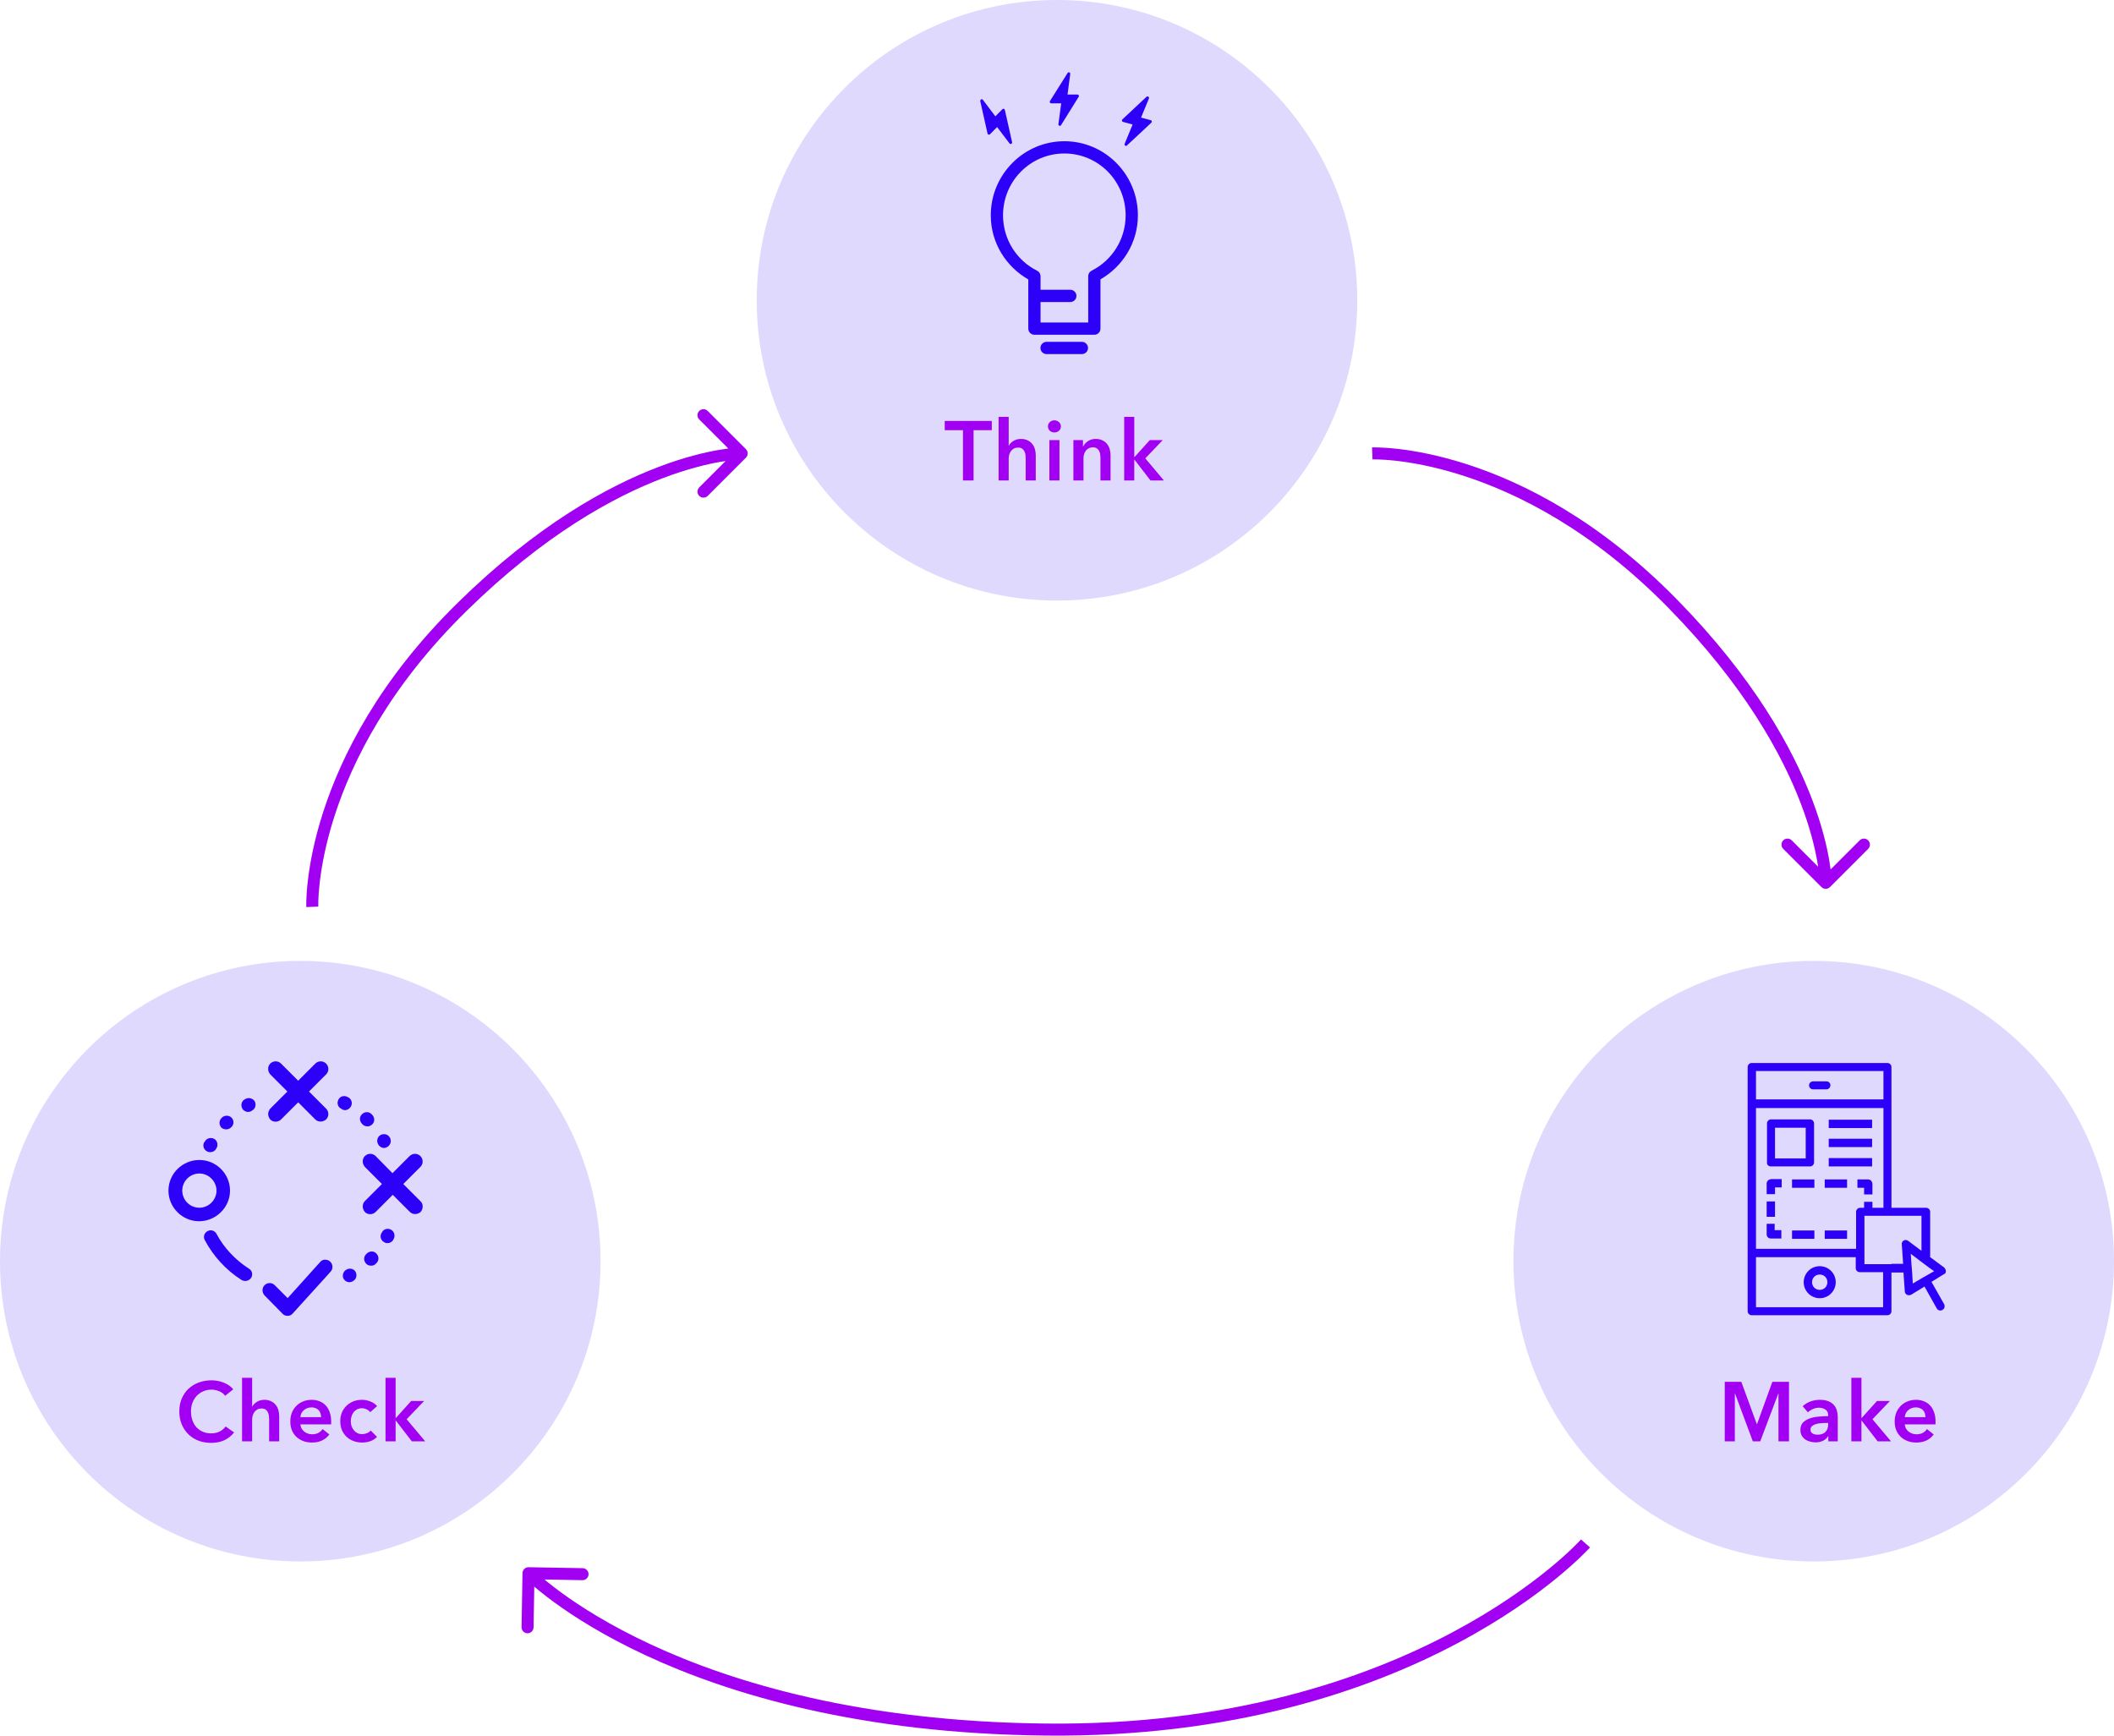 <svg width="352" height="289" viewBox="0 0 352 289" fill="none" xmlns="http://www.w3.org/2000/svg">
<circle cx="176" cy="50" r="50" fill="#DFD9FE"/>
<circle cx="302" cy="210" r="50" fill="#DFD9FE"/>
<circle cx="50" cy="210" r="50" fill="#DFD9FE"/>
<path d="M77 101L77.7 101.714L77 101ZM124.207 76.207C124.598 75.817 124.598 75.183 124.207 74.793L117.843 68.429C117.453 68.038 116.82 68.038 116.429 68.429C116.039 68.819 116.039 69.453 116.429 69.843L122.086 75.5L116.429 81.157C116.038 81.547 116.038 82.18 116.429 82.571C116.819 82.962 117.452 82.962 117.843 82.571L124.207 76.207ZM52 151C52.999 150.959 52.999 150.96 52.999 150.96C52.999 150.96 52.999 150.96 52.999 150.96C52.999 150.96 52.999 150.96 52.999 150.959C52.999 150.958 52.999 150.955 52.999 150.95C52.999 150.941 52.998 150.926 52.998 150.906C52.997 150.864 52.996 150.8 52.995 150.713C52.994 150.54 52.996 150.277 53.007 149.93C53.03 149.236 53.09 148.207 53.243 146.889C53.549 144.251 54.224 140.457 55.702 135.869C58.656 126.699 64.824 114.342 77.7 101.714L76.3 100.286C63.175 113.157 56.844 125.801 53.798 135.256C52.276 139.981 51.576 143.905 51.257 146.658C51.097 148.035 51.033 149.119 51.008 149.865C50.996 150.238 50.994 150.526 50.995 150.724C50.996 150.823 50.997 150.899 50.998 150.952C50.999 150.979 50.999 150.999 51 151.014C51 151.022 51 151.028 51.001 151.032C51.001 151.034 51.001 151.036 51.001 151.038C51.001 151.038 51.001 151.039 51.001 151.039C51.001 151.04 51.001 151.041 52 151ZM77.7 101.714C90.603 89.058 102.111 82.76 110.356 79.622C114.479 78.052 117.792 77.272 120.059 76.884C121.193 76.69 122.066 76.594 122.65 76.546C122.941 76.523 123.16 76.511 123.303 76.505C123.375 76.503 123.427 76.501 123.46 76.501C123.477 76.5 123.488 76.5 123.495 76.5C123.498 76.5 123.5 76.5 123.501 76.5C123.502 76.5 123.502 76.5 123.501 76.5C123.501 76.5 123.501 76.5 123.501 76.5C123.501 76.5 123.5 76.5 123.5 75.5C123.5 74.5 123.499 74.5 123.499 74.5C123.498 74.5 123.497 74.5 123.497 74.5C123.495 74.5 123.493 74.5 123.491 74.5C123.487 74.5 123.482 74.5 123.475 74.5C123.462 74.5 123.444 74.501 123.421 74.501C123.375 74.502 123.309 74.504 123.224 74.507C123.054 74.514 122.807 74.527 122.487 74.553C121.848 74.605 120.916 74.708 119.722 74.913C117.333 75.321 113.895 76.135 109.644 77.753C101.138 80.99 89.396 87.441 76.3 100.286L77.7 101.714Z" fill="#A100F2"/>
<path d="M278.496 100.5L277.783 101.2L278.496 100.5ZM303.289 147.707C303.679 148.098 304.313 148.098 304.703 147.707L311.067 141.343C311.458 140.953 311.458 140.32 311.067 139.929C310.677 139.539 310.044 139.539 309.653 139.929L303.996 145.586L298.339 139.929C297.949 139.538 297.316 139.538 296.925 139.929C296.535 140.319 296.535 140.952 296.925 141.343L303.289 147.707ZM228.496 75.5C228.537 76.499 228.536 76.499 228.536 76.499C228.536 76.499 228.536 76.499 228.536 76.499C228.536 76.499 228.536 76.499 228.537 76.499C228.539 76.499 228.542 76.499 228.546 76.499C228.555 76.499 228.57 76.498 228.59 76.498C228.632 76.497 228.696 76.496 228.783 76.495C228.956 76.494 229.219 76.496 229.566 76.507C230.26 76.53 231.289 76.59 232.608 76.743C235.245 77.049 239.04 77.724 243.627 79.202C252.797 82.156 265.154 88.324 277.783 101.2L279.21 99.8C266.339 86.675 253.695 80.344 244.24 77.298C239.515 75.776 235.591 75.076 232.838 74.757C231.461 74.597 230.377 74.533 229.631 74.508C229.258 74.496 228.97 74.494 228.772 74.495C228.673 74.496 228.597 74.497 228.544 74.498C228.517 74.499 228.497 74.499 228.482 74.5C228.474 74.5 228.469 74.5 228.464 74.501C228.462 74.501 228.46 74.501 228.459 74.501C228.458 74.501 228.457 74.501 228.457 74.501C228.456 74.501 228.455 74.501 228.496 75.5ZM277.783 101.2C290.438 114.103 296.737 125.611 299.874 133.856C301.444 137.979 302.224 141.292 302.612 143.559C302.806 144.693 302.902 145.566 302.95 146.15C302.973 146.441 302.985 146.66 302.991 146.803C302.994 146.875 302.995 146.927 302.996 146.96C302.996 146.977 302.996 146.988 302.996 146.995C302.996 146.998 302.996 147 302.996 147.001C302.996 147.002 302.996 147.002 302.996 147.001C302.996 147.001 302.996 147.001 302.996 147.001C302.996 147.001 302.996 147 303.996 147C304.996 147 304.996 146.999 304.996 146.999C304.996 146.998 304.996 146.997 304.996 146.997C304.996 146.995 304.996 146.993 304.996 146.991C304.996 146.987 304.996 146.982 304.996 146.975C304.996 146.962 304.996 146.944 304.995 146.921C304.994 146.875 304.992 146.809 304.989 146.724C304.982 146.554 304.969 146.307 304.943 145.987C304.891 145.348 304.788 144.416 304.583 143.222C304.175 140.833 303.361 137.395 301.743 133.144C298.506 124.638 292.055 112.896 279.21 99.8L277.783 101.2Z" fill="#A100F2"/>
<path d="M174.204 287.991L174.214 286.991L174.204 287.991ZM88.017 260.959C87.465 260.949 87.01 261.389 87 261.941L86.844 270.94C86.834 271.492 87.274 271.947 87.826 271.957C88.378 271.967 88.834 271.527 88.843 270.974L88.983 262.976L96.981 263.115C97.533 263.124 97.989 262.685 97.999 262.132C98.008 261.58 97.568 261.125 97.016 261.115L88.017 260.959ZM264 257C263.253 256.335 263.253 256.335 263.253 256.335C263.253 256.335 263.253 256.335 263.253 256.335C263.253 256.335 263.252 256.336 263.251 256.338C263.248 256.34 263.244 256.345 263.238 256.352C263.226 256.365 263.208 256.385 263.182 256.413C263.131 256.468 263.052 256.553 262.946 256.664C262.733 256.886 262.41 257.217 261.974 257.639C261.103 258.484 259.784 259.698 258.006 261.156C254.45 264.073 249.061 267.967 241.755 271.845C227.149 279.598 204.863 287.299 174.214 286.991L174.194 288.991C205.204 289.303 227.817 281.508 242.693 273.611C250.129 269.664 255.628 265.694 259.274 262.703C261.098 261.207 262.458 259.956 263.367 259.075C263.821 258.634 264.162 258.286 264.392 258.046C264.507 257.926 264.594 257.833 264.653 257.768C264.682 257.736 264.705 257.712 264.721 257.694C264.728 257.686 264.735 257.679 264.739 257.674C264.741 257.671 264.743 257.669 264.744 257.668C264.745 257.667 264.746 257.666 264.746 257.666C264.747 257.665 264.747 257.665 264 257ZM174.214 286.991C143.525 286.683 122.114 280.206 108.401 273.835C101.542 270.649 96.604 267.488 93.389 265.132C91.782 263.954 90.606 262.978 89.835 262.301C89.45 261.962 89.167 261.698 88.982 261.521C88.889 261.433 88.821 261.366 88.778 261.323C88.756 261.301 88.74 261.285 88.731 261.275C88.726 261.27 88.722 261.267 88.72 261.265C88.719 261.264 88.719 261.263 88.719 261.263C88.719 261.263 88.719 261.263 88.719 261.263C88.719 261.263 88.719 261.264 88 261.958C87.281 262.653 87.281 262.654 87.282 262.654C87.282 262.655 87.283 262.655 87.284 262.656C87.285 262.657 87.287 262.659 87.289 262.661C87.293 262.666 87.298 262.671 87.306 262.679C87.32 262.693 87.34 262.714 87.367 262.74C87.42 262.793 87.497 262.869 87.6 262.967C87.804 263.162 88.108 263.445 88.515 263.803C89.328 264.517 90.55 265.531 92.207 266.745C95.522 269.174 100.573 272.405 107.558 275.649C121.532 282.14 143.223 288.68 174.194 288.991L174.214 286.991Z" fill="#A100F2"/>
<path d="M160.343 71.628H157.305V70.088H165.145V71.628H162.107V80H160.343V71.628ZM169.986 73.084C170.424 73.084 170.798 73.163 171.106 73.322C171.423 73.471 171.68 73.672 171.876 73.924C172.081 74.176 172.23 74.465 172.324 74.792C172.417 75.119 172.464 75.455 172.464 75.8V80H170.784V76.304C170.784 76.108 170.77 75.907 170.742 75.702C170.714 75.487 170.653 75.296 170.56 75.128C170.476 74.951 170.35 74.806 170.182 74.694C170.023 74.582 169.808 74.526 169.538 74.526C169.267 74.526 169.034 74.577 168.838 74.68C168.642 74.783 168.478 74.923 168.348 75.1C168.217 75.268 168.119 75.459 168.054 75.674C167.988 75.889 167.956 76.108 167.956 76.332V80H166.276V69.416H167.956V74.218H167.984C168.049 74.078 168.142 73.943 168.264 73.812C168.394 73.672 168.544 73.551 168.712 73.448C168.88 73.336 169.071 73.247 169.286 73.182C169.5 73.117 169.734 73.084 169.986 73.084ZM174.731 73.28H176.411V80H174.731V73.28ZM174.493 70.998C174.493 70.727 174.591 70.494 174.787 70.298C174.993 70.093 175.249 69.99 175.557 69.99C175.865 69.99 176.122 70.088 176.327 70.284C176.542 70.471 176.649 70.709 176.649 70.998C176.649 71.287 176.542 71.53 176.327 71.726C176.122 71.913 175.865 72.006 175.557 72.006C175.249 72.006 174.993 71.908 174.787 71.712C174.591 71.507 174.493 71.269 174.493 70.998ZM178.729 73.28H180.325V74.358H180.353C180.503 74.022 180.759 73.728 181.123 73.476C181.497 73.215 181.935 73.084 182.439 73.084C182.878 73.084 183.251 73.163 183.559 73.322C183.877 73.471 184.133 73.672 184.329 73.924C184.535 74.176 184.684 74.465 184.777 74.792C184.871 75.119 184.917 75.455 184.917 75.8V80H183.237V76.276C183.237 76.08 183.223 75.875 183.195 75.66C183.167 75.445 183.107 75.254 183.013 75.086C182.92 74.909 182.789 74.764 182.621 74.652C182.463 74.54 182.248 74.484 181.977 74.484C181.707 74.484 181.473 74.54 181.277 74.652C181.081 74.755 180.918 74.89 180.787 75.058C180.666 75.226 180.573 75.422 180.507 75.646C180.442 75.861 180.409 76.08 180.409 76.304V80H178.729V73.28ZM187.186 69.416H188.866V76.108H188.908L191.456 73.28H193.612L190.7 76.318L193.794 80H191.568L188.908 76.556H188.866V80H187.186V69.416Z" fill="#A100F2"/>
<path d="M287.187 230.088H289.945L292.521 237.13H292.563L295.111 230.088H297.883V240H296.133V232.034H296.105L293.095 240H291.863L288.895 232.034H288.867V240H287.187V230.088ZM304.434 239.146H304.392C304.224 239.445 303.953 239.692 303.58 239.888C303.206 240.075 302.782 240.168 302.306 240.168C302.035 240.168 301.75 240.131 301.452 240.056C301.162 239.991 300.892 239.879 300.64 239.72C300.397 239.552 300.192 239.337 300.024 239.076C299.865 238.805 299.786 238.474 299.786 238.082C299.786 237.578 299.926 237.177 300.206 236.878C300.495 236.579 300.864 236.351 301.312 236.192C301.76 236.033 302.254 235.931 302.796 235.884C303.346 235.828 303.883 235.8 304.406 235.8V235.632C304.406 235.212 304.252 234.904 303.944 234.708C303.645 234.503 303.286 234.4 302.866 234.4C302.511 234.4 302.17 234.475 301.844 234.624C301.517 234.773 301.246 234.955 301.032 235.17L300.164 234.148C300.546 233.793 300.985 233.527 301.48 233.35C301.984 233.173 302.492 233.084 303.006 233.084C303.603 233.084 304.093 233.168 304.476 233.336C304.868 233.504 305.176 233.723 305.4 233.994C305.624 234.265 305.778 234.568 305.862 234.904C305.955 235.24 306.002 235.576 306.002 235.912V240H304.434V239.146ZM304.406 236.934H304.028C303.757 236.934 303.472 236.948 303.174 236.976C302.875 236.995 302.6 237.046 302.348 237.13C302.096 237.205 301.886 237.317 301.718 237.466C301.55 237.606 301.466 237.802 301.466 238.054C301.466 238.213 301.498 238.348 301.564 238.46C301.638 238.563 301.732 238.647 301.844 238.712C301.956 238.777 302.082 238.824 302.222 238.852C302.362 238.88 302.502 238.894 302.642 238.894C303.22 238.894 303.659 238.74 303.958 238.432C304.256 238.124 304.406 237.704 304.406 237.172V236.934ZM308.267 229.416H309.947V236.108H309.989L312.537 233.28H314.693L311.781 236.318L314.875 240H312.649L309.989 236.556H309.947V240H308.267V229.416ZM320.606 235.968C320.606 235.753 320.574 235.548 320.508 235.352C320.452 235.156 320.359 234.983 320.228 234.834C320.098 234.685 319.93 234.568 319.724 234.484C319.528 234.391 319.295 234.344 319.024 234.344C318.52 234.344 318.091 234.498 317.736 234.806C317.391 235.105 317.2 235.492 317.162 235.968H320.606ZM322.286 236.724C322.286 236.799 322.286 236.873 322.286 236.948C322.286 237.023 322.282 237.097 322.272 237.172H317.162C317.181 237.415 317.242 237.639 317.344 237.844C317.456 238.04 317.601 238.213 317.778 238.362C317.956 238.502 318.156 238.614 318.38 238.698C318.604 238.782 318.838 238.824 319.08 238.824C319.5 238.824 319.855 238.749 320.144 238.6C320.434 238.441 320.672 238.227 320.858 237.956L321.978 238.852C321.316 239.748 320.354 240.196 319.094 240.196C318.572 240.196 318.091 240.117 317.652 239.958C317.214 239.79 316.831 239.557 316.504 239.258C316.187 238.959 315.935 238.595 315.748 238.166C315.571 237.727 315.482 237.233 315.482 236.682C315.482 236.141 315.571 235.651 315.748 235.212C315.935 234.764 316.187 234.386 316.504 234.078C316.822 233.761 317.195 233.518 317.624 233.35C318.063 233.173 318.534 233.084 319.038 233.084C319.505 233.084 319.934 233.163 320.326 233.322C320.728 233.471 321.073 233.7 321.362 234.008C321.652 234.307 321.876 234.685 322.034 235.142C322.202 235.59 322.286 236.117 322.286 236.724Z" fill="#A100F2"/>
<path d="M37.486 232.412C37.224 232.057 36.884 231.801 36.464 231.642C36.044 231.474 35.633 231.39 35.232 231.39C34.718 231.39 34.252 231.483 33.832 231.67C33.412 231.857 33.048 232.113 32.74 232.44C32.441 232.767 32.208 233.149 32.04 233.588C31.881 234.027 31.802 234.503 31.802 235.016C31.802 235.557 31.881 236.052 32.04 236.5C32.199 236.948 32.422 237.335 32.712 237.662C33.011 237.979 33.365 238.227 33.776 238.404C34.187 238.581 34.648 238.67 35.162 238.67C35.694 238.67 36.165 238.567 36.576 238.362C36.986 238.147 37.318 237.867 37.57 237.522L38.984 238.516C38.545 239.067 38.008 239.496 37.374 239.804C36.739 240.103 35.997 240.252 35.148 240.252C34.373 240.252 33.659 240.126 33.006 239.874C32.362 239.613 31.806 239.253 31.34 238.796C30.873 238.329 30.509 237.779 30.248 237.144C29.986 236.5 29.856 235.791 29.856 235.016C29.856 234.223 29.991 233.509 30.262 232.874C30.542 232.23 30.92 231.684 31.396 231.236C31.881 230.788 32.45 230.443 33.104 230.2C33.757 229.957 34.467 229.836 35.232 229.836C35.549 229.836 35.88 229.869 36.226 229.934C36.571 229.99 36.903 230.083 37.22 230.214C37.537 230.335 37.836 230.489 38.116 230.676C38.396 230.863 38.634 231.087 38.83 231.348L37.486 232.412ZM44.014 233.084C44.453 233.084 44.826 233.163 45.134 233.322C45.451 233.471 45.708 233.672 45.904 233.924C46.109 234.176 46.258 234.465 46.352 234.792C46.445 235.119 46.492 235.455 46.492 235.8V240H44.812V236.304C44.812 236.108 44.798 235.907 44.77 235.702C44.742 235.487 44.681 235.296 44.588 235.128C44.504 234.951 44.378 234.806 44.21 234.694C44.051 234.582 43.837 234.526 43.566 234.526C43.295 234.526 43.062 234.577 42.866 234.68C42.67 234.783 42.507 234.923 42.376 235.1C42.245 235.268 42.147 235.459 42.082 235.674C42.017 235.889 41.984 236.108 41.984 236.332V240H40.304V229.416H41.984V234.218H42.012C42.077 234.078 42.17 233.943 42.292 233.812C42.422 233.672 42.572 233.551 42.74 233.448C42.908 233.336 43.099 233.247 43.314 233.182C43.529 233.117 43.762 233.084 44.014 233.084ZM53.464 235.968C53.464 235.753 53.431 235.548 53.366 235.352C53.31 235.156 53.216 234.983 53.086 234.834C52.955 234.685 52.787 234.568 52.582 234.484C52.386 234.391 52.152 234.344 51.882 234.344C51.378 234.344 50.948 234.498 50.594 234.806C50.248 235.105 50.057 235.492 50.02 235.968H53.464ZM55.144 236.724C55.144 236.799 55.144 236.873 55.144 236.948C55.144 237.023 55.139 237.097 55.13 237.172H50.02C50.038 237.415 50.099 237.639 50.202 237.844C50.314 238.04 50.458 238.213 50.636 238.362C50.813 238.502 51.014 238.614 51.238 238.698C51.462 238.782 51.695 238.824 51.938 238.824C52.358 238.824 52.712 238.749 53.002 238.6C53.291 238.441 53.529 238.227 53.716 237.956L54.836 238.852C54.173 239.748 53.212 240.196 51.952 240.196C51.429 240.196 50.948 240.117 50.51 239.958C50.071 239.79 49.688 239.557 49.362 239.258C49.044 238.959 48.792 238.595 48.606 238.166C48.428 237.727 48.34 237.233 48.34 236.682C48.34 236.141 48.428 235.651 48.606 235.212C48.792 234.764 49.044 234.386 49.362 234.078C49.679 233.761 50.052 233.518 50.482 233.35C50.92 233.173 51.392 233.084 51.896 233.084C52.362 233.084 52.792 233.163 53.184 233.322C53.585 233.471 53.93 233.7 54.22 234.008C54.509 234.307 54.733 234.685 54.892 235.142C55.06 235.59 55.144 236.117 55.144 236.724ZM61.643 235.142C61.512 234.955 61.316 234.801 61.055 234.68C60.793 234.549 60.527 234.484 60.257 234.484C59.949 234.484 59.678 234.549 59.445 234.68C59.211 234.801 59.015 234.965 58.857 235.17C58.707 235.375 58.595 235.609 58.521 235.87C58.446 236.122 58.409 236.379 58.409 236.64C58.409 236.901 58.446 237.163 58.521 237.424C58.605 237.676 58.726 237.905 58.885 238.11C59.043 238.315 59.239 238.483 59.473 238.614C59.715 238.735 59.995 238.796 60.313 238.796C60.574 238.796 60.835 238.745 61.097 238.642C61.358 238.539 61.568 238.39 61.727 238.194L62.777 239.258C62.497 239.557 62.137 239.79 61.699 239.958C61.269 240.117 60.803 240.196 60.299 240.196C59.804 240.196 59.333 240.117 58.885 239.958C58.446 239.799 58.059 239.566 57.723 239.258C57.396 238.95 57.135 238.577 56.939 238.138C56.752 237.699 56.659 237.2 56.659 236.64C56.659 236.099 56.752 235.609 56.939 235.17C57.135 234.731 57.396 234.358 57.723 234.05C58.049 233.742 58.427 233.504 58.857 233.336C59.295 233.168 59.762 233.084 60.257 233.084C60.751 233.084 61.227 233.177 61.685 233.364C62.151 233.551 62.52 233.807 62.791 234.134L61.643 235.142ZM64.195 229.416H65.875V236.108H65.917L68.465 233.28H70.621L67.709 236.318L70.803 240H68.577L65.917 236.556H65.875V240H64.195V229.416Z" fill="#A100F2"/>
<path d="M177.915 12.04C177.88 12.049 177.849 12.064 177.821 12.086C177.794 12.108 177.771 12.136 177.755 12.168L174.823 16.837C174.802 16.874 174.791 16.916 174.791 16.959C174.791 17.001 174.802 17.043 174.823 17.08C174.844 17.117 174.874 17.148 174.91 17.169C174.947 17.191 174.988 17.203 175.03 17.204H176.703L176.241 20.614C176.218 20.676 176.22 20.745 176.247 20.805C176.274 20.865 176.324 20.912 176.385 20.935C176.447 20.958 176.514 20.956 176.574 20.929C176.634 20.902 176.68 20.852 176.703 20.79L179.62 16.104C179.64 16.067 179.651 16.025 179.651 15.983C179.651 15.94 179.64 15.899 179.619 15.862C179.598 15.825 179.568 15.794 179.532 15.772C179.496 15.75 179.455 15.739 179.413 15.738H177.755L178.201 12.327C178.209 12.287 178.206 12.247 178.195 12.208C178.183 12.17 178.162 12.135 178.133 12.107C178.105 12.078 178.07 12.057 178.032 12.046C177.994 12.034 177.954 12.032 177.915 12.04ZM191.015 16.056C190.973 16.067 190.934 16.089 190.904 16.12L186.887 19.881C186.856 19.911 186.833 19.948 186.821 19.989C186.809 20.03 186.807 20.074 186.817 20.116C186.827 20.158 186.847 20.197 186.876 20.228C186.905 20.26 186.942 20.283 186.983 20.296L188.593 20.726L187.286 23.898C187.248 23.951 187.233 24.017 187.244 24.082C187.254 24.146 187.29 24.204 187.343 24.242C187.396 24.28 187.461 24.295 187.525 24.285C187.589 24.274 187.646 24.238 187.684 24.184L191.7 20.439C191.736 20.41 191.763 20.372 191.777 20.329C191.792 20.285 191.795 20.239 191.785 20.194C191.775 20.149 191.753 20.108 191.721 20.076C191.689 20.043 191.649 20.02 191.605 20.009L189.995 19.578L191.302 16.407C191.319 16.37 191.327 16.33 191.325 16.29C191.323 16.25 191.311 16.211 191.291 16.176C191.271 16.141 191.242 16.112 191.208 16.091C191.174 16.071 191.135 16.058 191.095 16.056C191.068 16.052 191.042 16.052 191.015 16.056ZM163.395 16.534C163.341 16.555 163.296 16.595 163.268 16.646C163.247 16.673 163.232 16.704 163.224 16.737C163.216 16.77 163.215 16.804 163.22 16.837L164.431 22.224C164.439 22.268 164.459 22.31 164.489 22.343C164.519 22.377 164.557 22.402 164.6 22.415C164.643 22.428 164.688 22.429 164.732 22.418C164.775 22.407 164.815 22.384 164.846 22.352L166.025 21.156L168.097 23.882C168.131 23.923 168.177 23.953 168.229 23.965C168.281 23.978 168.336 23.973 168.384 23.951C168.433 23.93 168.474 23.892 168.5 23.845C168.525 23.798 168.535 23.744 168.527 23.69L167.316 18.288C167.304 18.248 167.283 18.211 167.253 18.182C167.224 18.153 167.187 18.132 167.147 18.12C167.108 18.109 167.066 18.109 167.025 18.118C166.985 18.128 166.948 18.148 166.918 18.176L165.738 19.371L163.666 16.63C163.637 16.587 163.595 16.555 163.546 16.538C163.498 16.521 163.445 16.519 163.395 16.534ZM177.229 23.515C170.474 23.515 164.973 29.052 164.973 35.851C164.973 40.442 167.513 44.405 171.221 46.529V54.721C171.221 54.991 171.328 55.251 171.52 55.442C171.711 55.633 171.97 55.741 172.241 55.741H182.218C182.488 55.741 182.748 55.633 182.939 55.442C183.13 55.251 183.238 54.991 183.238 54.721V46.513C186.935 44.386 189.469 40.434 189.469 35.851C189.469 29.052 183.985 23.515 177.229 23.515ZM177.229 25.555C182.873 25.555 187.429 30.145 187.429 35.851C187.429 39.908 185.114 43.396 181.755 45.078C181.588 45.164 181.447 45.294 181.348 45.454C181.25 45.614 181.198 45.799 181.198 45.987V53.701H173.261V50.29H178.201C178.337 50.292 178.471 50.267 178.596 50.217C178.722 50.166 178.836 50.091 178.932 49.996C179.028 49.902 179.105 49.788 179.157 49.664C179.209 49.539 179.236 49.405 179.236 49.27C179.236 49.135 179.209 49.001 179.157 48.876C179.105 48.752 179.028 48.639 178.932 48.544C178.836 48.449 178.722 48.374 178.596 48.324C178.471 48.273 178.337 48.248 178.201 48.25H173.261V45.987C173.259 45.797 173.205 45.611 173.103 45.451C173.002 45.291 172.858 45.161 172.687 45.078C169.328 43.396 167.013 39.908 167.013 35.851C167.013 30.145 171.586 25.555 177.229 25.555ZM174.217 56.92C174.083 56.926 173.952 56.959 173.83 57.016C173.709 57.073 173.6 57.153 173.51 57.252C173.419 57.352 173.349 57.468 173.304 57.594C173.259 57.72 173.238 57.854 173.245 57.988C173.251 58.122 173.284 58.253 173.341 58.375C173.398 58.496 173.478 58.605 173.577 58.695C173.676 58.785 173.792 58.855 173.919 58.901C174.045 58.946 174.179 58.966 174.313 58.96H180.13C180.265 58.962 180.399 58.937 180.525 58.887C180.65 58.836 180.764 58.761 180.86 58.666C180.957 58.572 181.033 58.459 181.085 58.334C181.137 58.209 181.164 58.075 181.164 57.94C181.164 57.805 181.137 57.671 181.085 57.546C181.033 57.422 180.957 57.309 180.86 57.214C180.764 57.119 180.65 57.044 180.525 56.993C180.399 56.943 180.265 56.918 180.13 56.92H174.313C174.281 56.919 174.249 56.919 174.217 56.92Z" fill="#2D00F7"/>
<path d="M303 210.833C301.5 210.833 300.333 212.055 300.333 213.5C300.333 215 301.555 216.167 303 216.167C304.5 216.167 305.666 214.944 305.666 213.5C305.666 212 304.444 210.833 303 210.833ZM303 214.778C302.277 214.778 301.722 214.222 301.722 213.5C301.722 212.778 302.277 212.222 303 212.222C303.722 212.222 304.277 212.778 304.277 213.5C304.277 214.222 303.722 214.778 303 214.778Z" fill="#2D00F7"/>
<path d="M304.111 180.056H301.889C301.5 180.056 301.222 180.389 301.222 180.722C301.222 181.111 301.556 181.389 301.889 181.389H304.111C304.5 181.389 304.778 181.056 304.778 180.722C304.778 180.333 304.5 180.056 304.111 180.056Z" fill="#2D00F7"/>
<path d="M294.889 194.222H301.389C301.778 194.222 302.056 193.889 302.056 193.556V187.056C302.056 186.667 301.722 186.389 301.389 186.389H294.889C294.5 186.389 294.222 186.722 294.222 187.056V193.556C294.167 193.944 294.5 194.222 294.889 194.222ZM295.556 187.778H300.667V192.889H295.556V187.778Z" fill="#2D00F7"/>
<path d="M311.722 187.167V186.444H304.5V187.167V187.833H311.722V187.167Z" fill="#2D00F7"/>
<path d="M311.722 190.278V189.611H304.5V190.278V191H311.722V190.278Z" fill="#2D00F7"/>
<path d="M311.722 193.555V192.833H304.5V193.555V194.222H311.722V193.555Z" fill="#2D00F7"/>
<path d="M302.111 204.889H298.389V206.278H302.111V204.889Z" fill="#2D00F7"/>
<path d="M307.556 204.889H303.833V206.278H307.556V204.889Z" fill="#2D00F7"/>
<path d="M295.556 203.778H294.167V205.556C294.167 205.944 294.5 206.222 294.834 206.222H296.611V204.833H295.5V203.778H295.556Z" fill="#2D00F7"/>
<path d="M295.556 200.056H294.167V202.611H295.556V200.056Z" fill="#2D00F7"/>
<path d="M294.167 197.055V198.833H295.556V197.722H296.667V196.333H294.889C294.5 196.389 294.167 196.667 294.167 197.055Z" fill="#2D00F7"/>
<path d="M307.556 196.389H303.833V197.778H307.556V196.389Z" fill="#2D00F7"/>
<path d="M302.111 196.389H298.389V197.778H302.111V196.389Z" fill="#2D00F7"/>
<path d="M311.056 196.389H309.278V197.778H310.389V198.889H311.778V197.111C311.722 196.667 311.444 196.389 311.056 196.389Z" fill="#2D00F7"/>
<path d="M324 211.667C324 211.444 323.889 211.222 323.722 211.056L321.389 209.333V201.778C321.389 201.389 321.056 201.111 320.722 201.111H314.944V177.667C314.944 177.278 314.611 177 314.278 177H291.667C291.278 177 291 177.333 291 177.667V218.333C291 218.722 291.333 219 291.667 219H314.278C314.667 219 314.944 218.667 314.944 218.333V211.889H316.944L317.167 215.056C317.167 215.278 317.333 215.5 317.556 215.611C317.667 215.667 317.778 215.667 317.889 215.667C318 215.667 318.167 215.611 318.278 215.556L320.444 214.222L322.5 217.889C322.611 218.111 322.889 218.222 323.111 218.222C323.222 218.222 323.333 218.167 323.444 218.111C323.778 217.944 323.889 217.5 323.722 217.167L321.611 213.444L323.667 212.167C323.889 212.111 324 211.944 324 211.667ZM320.389 212.611C320.389 212.667 320.333 212.667 320.389 212.611C320.333 212.667 320.278 212.667 320.278 212.667L318.5 213.722L318.389 211.889L318.333 211.222L318.278 210.556L318.167 208.778L320 210.167L320.667 210.667L321.333 211.167L322.056 211.667L320.389 212.611ZM314.944 210.5H314.278H313.611H310.444V209.389V208.722V208.056V206.333V203.833V202.667V202.444H311.778H313.611H314.278H314.944H319.944V208.278L317.722 206.611C317.5 206.444 317.222 206.444 317 206.556C316.778 206.667 316.611 206.944 316.667 207.222L316.889 210.444H314.944V210.5ZM313.556 217.667H292.389V209.333H309V211.167C309 211.556 309.333 211.833 309.667 211.833H313.556V217.667ZM292.389 184.5H313.611V201.111H311.778V200.111H310.389V201.111H309.722C309.333 201.111 309.056 201.444 309.056 201.778V207.944H292.389V184.5ZM292.389 178.333H313.611V183.056H292.389V178.333Z" fill="#2D00F7"/>
<path d="M44.65 185.5C44.65 185.85 44.8 186.15 45 186.4C45.45 186.9 46.3 186.9 46.8 186.4L49.65 183.55L52.5 186.4C52.75 186.65 53.05 186.75 53.4 186.75C53.75 186.75 54.05 186.6 54.3 186.4C54.8 185.9 54.8 185.1 54.3 184.6L51.45 181.75L54.3 178.9C54.8 178.4 54.8 177.6 54.3 177.1C53.8 176.6 53 176.6 52.5 177.1L49.65 179.95L46.8 177.1C46.3 176.6 45.5 176.6 45 177.1C44.75 177.35 44.65 177.65 44.65 178C44.65 178.35 44.8 178.65 45 178.9L47.85 181.75L45 184.6C44.8 184.85 44.65 185.15 44.65 185.5Z" fill="#2D00F7"/>
<path d="M70 200L67.15 197.15L70 194.3C70.5 193.8 70.5 193 70 192.5C69.5 192 68.7 192 68.2 192.5L65.35 195.35L62.55 192.5C62.05 192 61.25 192 60.75 192.5C60.5 192.75 60.4 193.05 60.4 193.4C60.4 193.75 60.55 194.05 60.75 194.3L63.6 197.15L60.75 200C60.5 200.25 60.4 200.55 60.4 200.9C60.4 201.25 60.55 201.55 60.75 201.8C61.2 202.3 62.05 202.3 62.55 201.8L65.4 198.95L68.25 201.8C68.5 202.05 68.8 202.15 69.15 202.15C69.5 202.15 69.8 202 70.05 201.8C70.5 201.25 70.5 200.45 70 200Z" fill="#2D00F7"/>
<path d="M54.1 209.75C53.8 209.75 53.5 209.9 53.3 210.15L47.9 216.15L45.75 214C45.3 213.55 44.55 213.5 44.05 214C43.6 214.45 43.6 215.2 44.05 215.7L47.05 218.75C47.25 219 47.6 219.1 47.9 219.1C48.25 219.1 48.55 218.95 48.75 218.7L55.05 211.75C55.5 211.25 55.45 210.5 54.95 210.05C54.75 209.85 54.45 209.75 54.1 209.75Z" fill="#2D00F7"/>
<path d="M41.45 211.25C39.2 209.8 37.3 207.8 36.05 205.45C35.75 204.9 35.1 204.7 34.55 205C34 205.3 33.8 205.95 34.1 206.5C35.55 209.2 37.65 211.5 40.25 213.15C40.45 213.25 40.65 213.3 40.85 213.3C41.2 213.3 41.6 213.1 41.8 212.8C42.15 212.25 42 211.55 41.45 211.25Z" fill="#2D00F7"/>
<path d="M62 187.2C62.45 186.75 62.4 186.05 61.95 185.6L61.85 185.5C61.4 185.05 60.7 185.1 60.25 185.55C59.8 186 59.85 186.7 60.3 187.15L60.4 187.25C60.6 187.45 60.9 187.55 61.2 187.55C61.45 187.55 61.75 187.45 62 187.2Z" fill="#2D00F7"/>
<path d="M63.95 191.15C64.1 191.15 64.25 191.1 64.35 191.05C64.95 190.8 65.2 190.15 65 189.6C65 189.55 64.95 189.45 64.9 189.4C64.6 188.85 63.9 188.7 63.35 189C62.85 189.3 62.65 189.95 62.95 190.5C63.15 190.9 63.55 191.15 63.95 191.15Z" fill="#2D00F7"/>
<path d="M58.45 184.2C58.75 183.65 58.5 182.95 57.95 182.7L57.85 182.65C57.3 182.35 56.6 182.55 56.35 183.1C56.05 183.65 56.25 184.35 56.8 184.6L56.95 184.7C57.1 184.8 57.3 184.85 57.45 184.85C57.85 184.85 58.25 184.6 58.45 184.2Z" fill="#2D00F7"/>
<path d="M61.05 208.75L60.95 208.85C60.5 209.3 60.55 210 61 210.45C61.2 210.65 61.5 210.75 61.8 210.75C62.1 210.75 62.4 210.65 62.6 210.4L62.7 210.3C63.15 209.85 63.1 209.15 62.65 208.7C62.2 208.25 61.5 208.3 61.05 208.75Z" fill="#2D00F7"/>
<path d="M65.1 204.75C64.55 204.45 63.85 204.65 63.6 205.2L63.5 205.35C63.2 205.9 63.45 206.6 64 206.85C64.15 206.95 64.35 207 64.5 207C64.9 207 65.3 206.8 65.5 206.4L65.55 206.3C65.85 205.75 65.65 205.05 65.1 204.75Z" fill="#2D00F7"/>
<path d="M57.7 211.4C57.2 211.65 56.95 212.3 57.15 212.8C57.35 213.25 57.75 213.5 58.2 213.5C58.35 213.5 58.5 213.45 58.6 213.4C58.65 213.4 58.75 213.35 58.8 213.3C59.35 213 59.5 212.3 59.2 211.75C58.9 211.25 58.2 211.1 57.7 211.4Z" fill="#2D00F7"/>
<path d="M40.85 183L40.75 183.05C40.2 183.35 40.05 184.05 40.35 184.6C40.55 184.95 40.95 185.15 41.3 185.15C41.5 185.15 41.7 185.1 41.85 185L42 184.9C42.55 184.6 42.7 183.9 42.4 183.35C42.05 182.85 41.35 182.7 40.85 183Z" fill="#2D00F7"/>
<path d="M37.65 188.05C37.95 188.05 38.25 187.95 38.5 187.7L38.6 187.6C39 187.15 38.95 186.45 38.5 186.05C38.05 185.65 37.3 185.7 36.9 186.15L36.85 186.2C36.45 186.65 36.45 187.35 36.9 187.8C37.1 187.95 37.4 188.05 37.65 188.05Z" fill="#2D00F7"/>
<path d="M34.45 191.7C34.6 191.8 34.8 191.85 35 191.85C35.4 191.85 35.8 191.65 36 191.25L36.1 191.1C36.35 190.55 36.15 189.85 35.6 189.6C35.05 189.35 34.35 189.55 34.1 190.1L34 190.2C33.7 190.75 33.9 191.4 34.45 191.7Z" fill="#2D00F7"/>
<path d="M38.3 198.25C38.3 195.45 36 193.15 33.2 193.15C30.4 193.15 28.05 195.4 28.05 198.25C28.05 201.05 30.35 203.35 33.15 203.35C35.95 203.35 38.3 201.05 38.3 198.25ZM33.2 201.1C31.6 201.1 30.35 199.8 30.35 198.25C30.35 196.65 31.65 195.4 33.2 195.4C34.75 195.4 36.05 196.7 36.05 198.25C36.05 199.8 34.75 201.1 33.2 201.1Z" fill="#2D00F7"/>
</svg>
